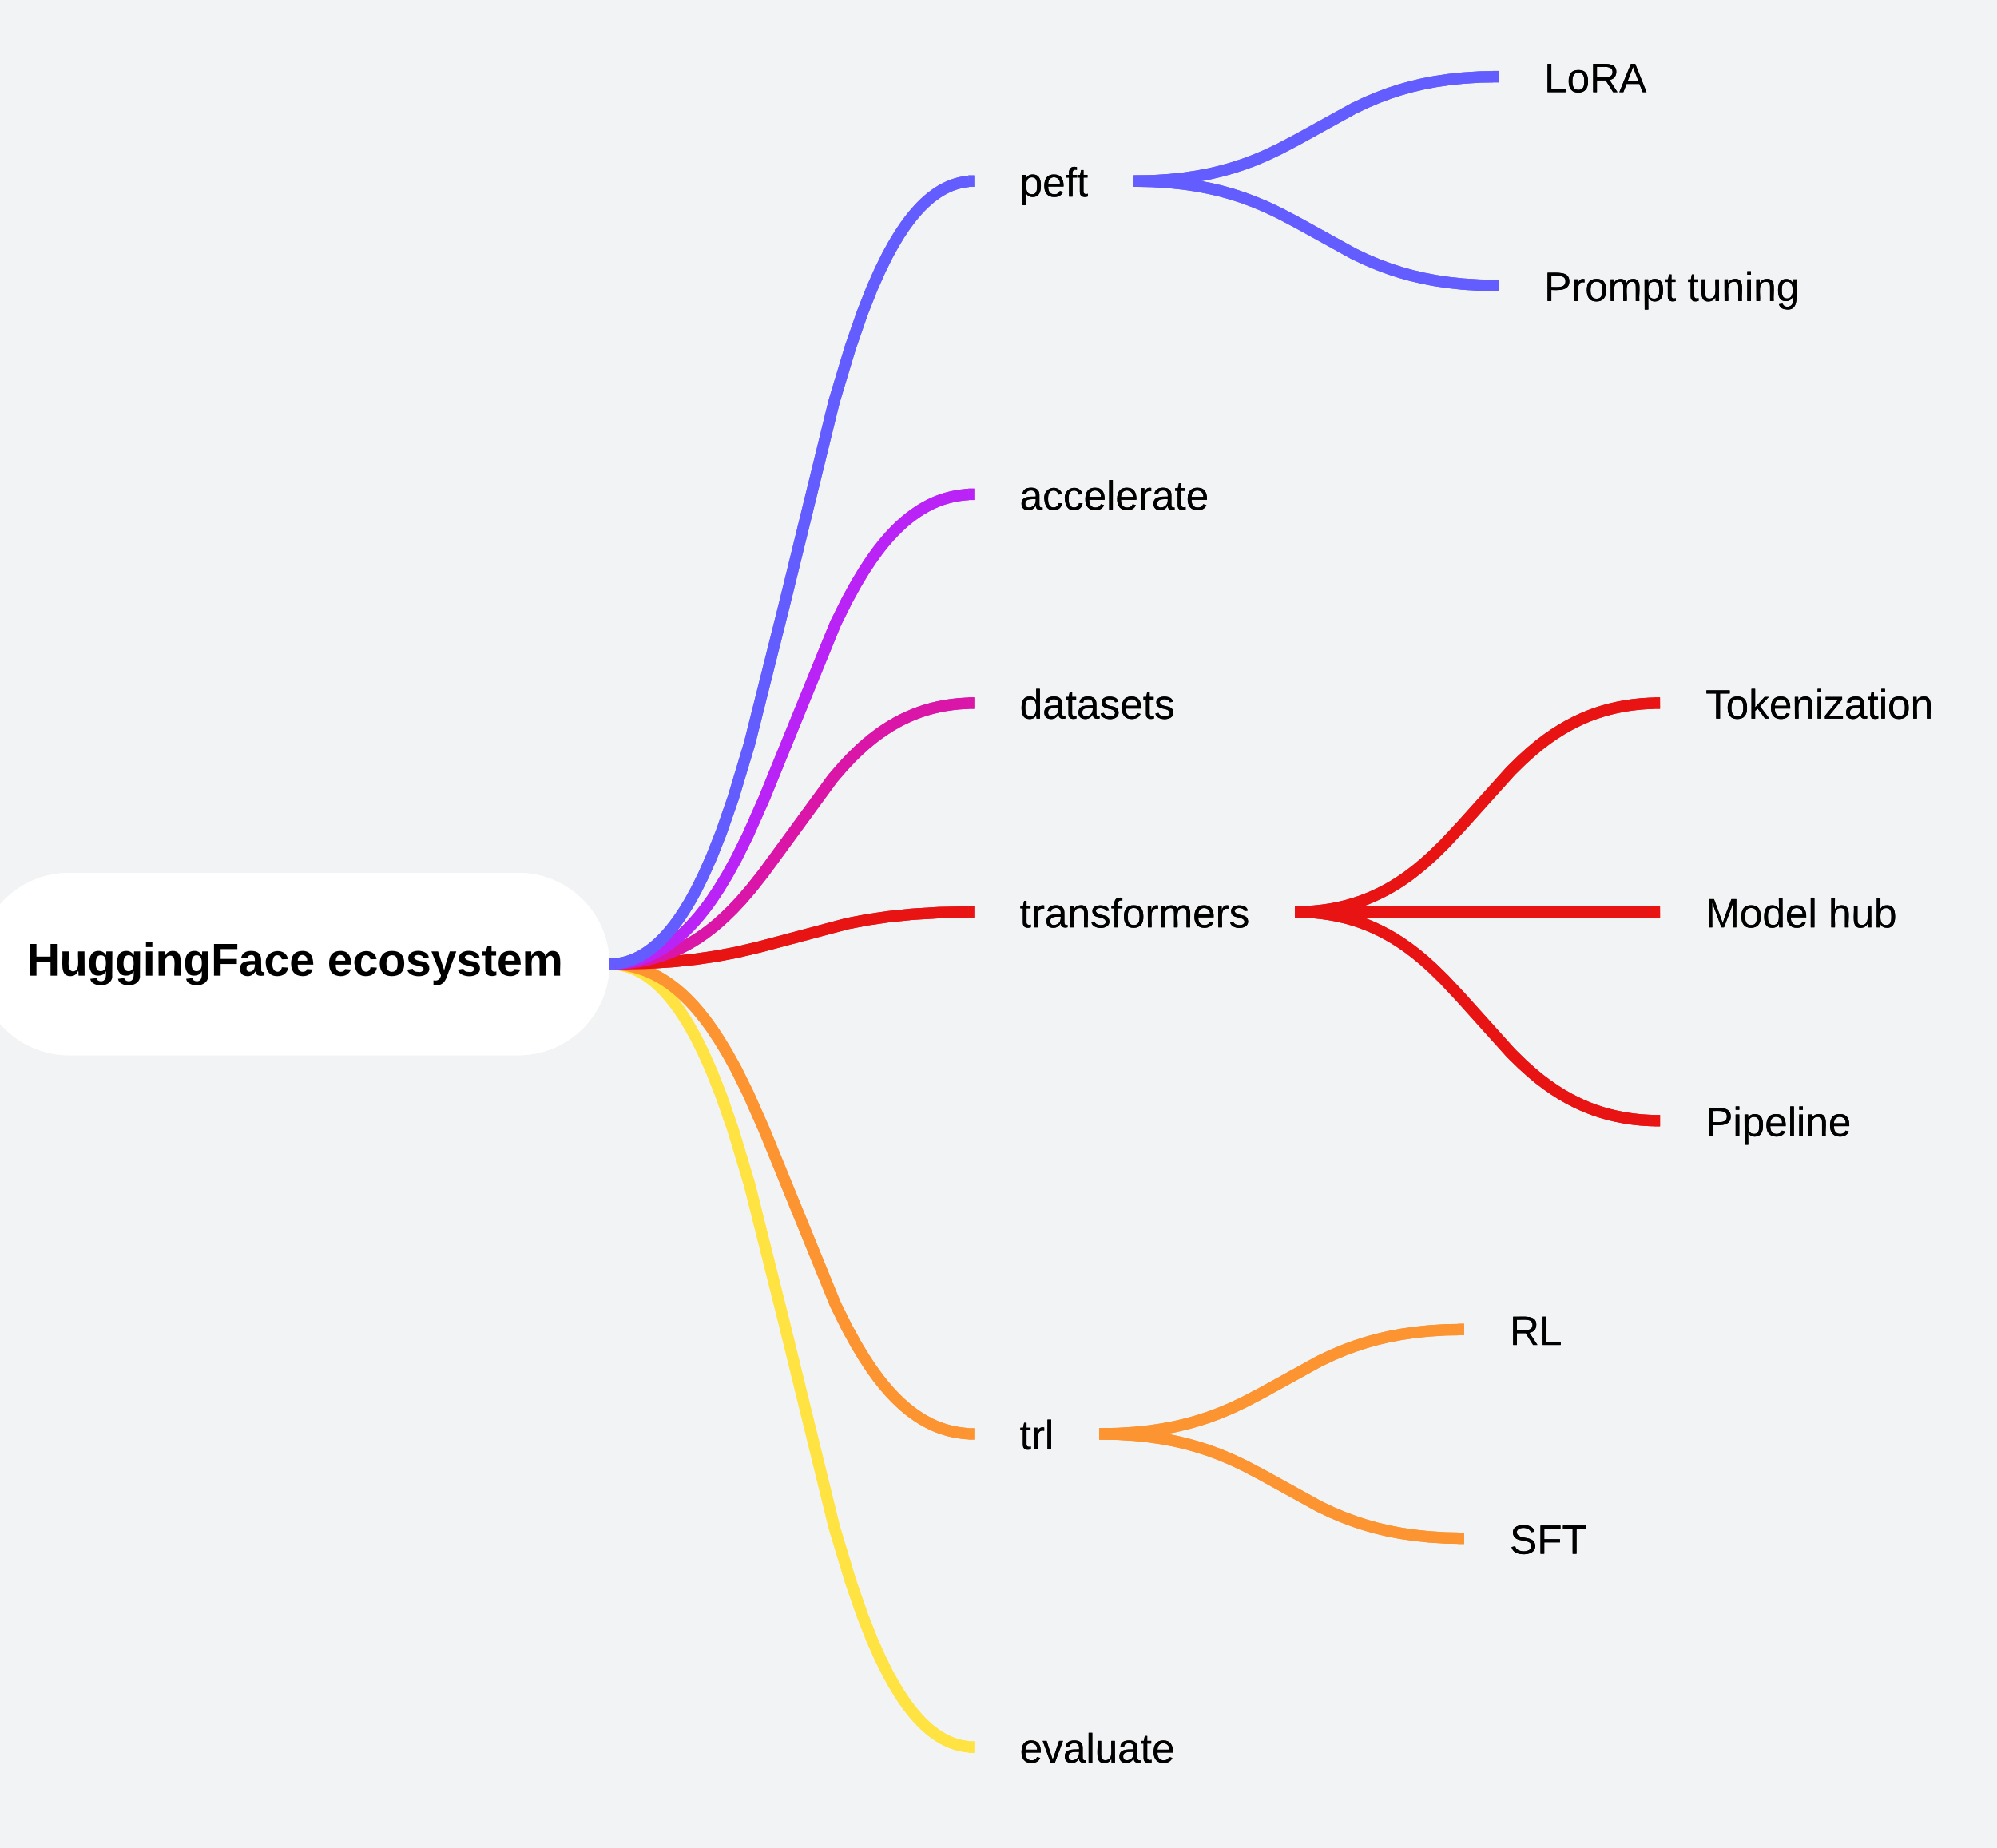 
<svg xmlns="http://www.w3.org/2000/svg" xmlns:xlink="http://www.w3.org/1999/xlink" xmlns:lucid="lucid" width="876" height="811"><g transform="translate(-27 -185)" lucid:page-tab-id="0KkM7IXVt_oa"><path d="M0 0h1000v1000H0z" fill="#f2f3f5"/><path d="M511.75 814.17l5.7.12 7.2.44 6.45.68 5.88.86 5.43 1.04 5.13 1.2 4.9 1.37 4.8 1.55 4.84 1.8 5.07 2.13 5.72 2.7 7.78 4.08 25 13.82 5.72 2.7 5.07 2.12 4.84 1.8 4.8 1.56 4.9 1.37 5.12 1.2 5.42 1.04 5.88.86 6.45.68 7.2.46 5.7.12" stroke="#fc9432" stroke-width="5" stroke-linejoin="round" fill="none"/><path d="M511.87 811.7l-.1 4.95-2.52-.05v-4.95zM669.25 857.45v4.95h-2.57v-4.95z" stroke="#fc9432" stroke-width=".05" fill="#fc9432"/><path d="M684.35 279.46H836.2v61.6H684.36z" fill="none"/><use xlink:href="#a" transform="matrix(1,0,0,1,704.349,302.462) translate(0 14.6)"/><use xlink:href="#b" transform="matrix(1,0,0,1,704.349,302.462) translate(62.9 14.6)"/><path d="M296.84 608.12l.93.1 1.12.16 1.1.2 1.12.27 1.1.3 1.13.38 1.14.42 1.13.48 1.17.56 1.2.6 1.22.72 1.26.8 1.3.9 1.36 1.03 1.4 1.17 1.5 1.34 1.56 1.53 1.65 1.75 1.77 2.05 1.9 2.4 2.05 2.83 2.24 3.37 2.48 4.1 2.75 5 3.1 6.28 3.6 8.08 4.25 10.77 5.26 15.17 7.13 23.77 15.07 60.1 22.07 90.1 7.14 23.77 5.26 15.17 4.25 10.78 3.6 8.08 3.1 6.28 2.75 5 2.47 4.1 2.24 3.37 2.06 2.84 1.9 2.4 1.77 2.04 1.65 1.77 1.56 1.53 1.5 1.34 1.4 1.17 1.35 1 1.3.92 1.26.8 1.22.7 1.2.63 1.17.55 1.14.5 1.13.4 1.12.37 1.1.3 1.13.28 1.1.2 1.13.17.94.1" stroke="#ffe342" stroke-width="5" stroke-linejoin="round" fill="none"/><path d="M296.96 605.58l-.1 4.95-2.72-.06.2-2.47-.2-2.48zM454.34 949.06V954h-2.56v-4.94z" stroke="#ffe342" stroke-width=".05" fill="#ffe342"/><path d="M454.34 371.07h122.9v61.6h-122.9z" fill="none"/><use xlink:href="#c" transform="matrix(1,0,0,1,474.339,394.072) translate(0 14.6)"/><path d="M755.15 554.3h123.9v61.6h-123.9z" fill="none"/><use xlink:href="#d" transform="matrix(1,0,0,1,775.149,577.292) translate(0 14.6)"/><use xlink:href="#e" transform="matrix(1,0,0,1,775.149,577.292) translate(53.9 14.6)"/><path d="M669.25 829.12h73.9v61.6h-73.9z" fill="none"/><use xlink:href="#f" transform="matrix(1,0,0,1,689.249,852.122) translate(0 14.6)"/><path d="M17.27 608a40 40 0 0 1 40-40h197.07a40 40 0 0 1 40 40 40 40 0 0 1-40 40H57.27a40 40 0 0 1-40-40z" fill="#fff"/><use xlink:href="#g" transform="matrix(1,0,0,1,22.274,573) translate(16.472 40.062)"/><use xlink:href="#h" transform="matrix(1,0,0,1,22.274,573) translate(148.306 40.062)"/><path d="M684.35 187.85h84.96v61.6h-84.95z" fill="none"/><use xlink:href="#i" transform="matrix(1,0,0,1,704.349,210.852) translate(0 14.6)"/><path d="M669.25 737.5h62.96v61.62h-62.95z" fill="none"/><use xlink:href="#j" transform="matrix(1,0,0,1,689.249,760.512) translate(0 14.6)"/><path d="M755.15 462.68H895v61.6H755.16z" fill="none"/><use xlink:href="#k" transform="matrix(1,0,0,1,775.149,485.682) translate(0 14.6)"/><path d="M454.34 554.3h140.8v61.6h-140.8z" fill="none"/><use xlink:href="#l" transform="matrix(1,0,0,1,474.339,577.292) translate(0 14.6)"/><path d="M454.34 920.73H562.3v61.6H454.34z" fill="none"/><use xlink:href="#m" transform="matrix(1,0,0,1,474.339,943.733) translate(0 14.6)"/><path d="M526.85 264.5l5.7.13 7.2.45 6.45.68 5.88.86 5.43 1.04 5.13 1.2 4.9 1.37 4.8 1.56 4.84 1.8 5.07 2.12 5.72 2.7 7.78 4.08 25 13.82 5.72 2.7 5.07 2.12 4.84 1.8 4.8 1.56 4.9 1.37 5.12 1.2 5.42 1.04 5.88.87 6.45.68 7.2.45 5.7.12" stroke="#635dff" stroke-width="5" stroke-linejoin="round" fill="none"/><path d="M526.97 262.04l-.1 4.95-2.52-.06V262zM684.35 307.8v4.94h-2.57v-4.95z" stroke="#635dff" stroke-width=".05" fill="#635dff"/><path d="M755.15 645.9H859v61.6H755.16z" fill="none"/><use xlink:href="#n" transform="matrix(1,0,0,1,775.149,668.902) translate(0 14.6)"/><path d="M597.65 585.15l1.74.03 3.96.25 3.74.4 3.55.52 3.4.65 3.25.76 3.15.88 3.07 1 3.02 1.12 2.97 1.25 2.96 1.4 2.97 1.55 3 1.73 3.06 1.95 3.16 2.2 3.35 2.54 3.62 3 4.04 3.64 4.87 4.78 7.17 7.67 22.07 24.57 4.87 4.77 4.04 3.64 3.6 3 3.36 2.53 3.17 2.2 3.08 1.96 3 1.73 2.96 1.54 2.95 1.4 2.96 1.25 3 1.12 3.1 1 3.14.87 3.26.77 3.4.65 3.54.53 3.74.4 3.97.24 1.75.04" stroke="#e81313" stroke-width="5" stroke-linejoin="round" fill="none"/><path d="M597.77 582.68l-.1 4.95-2.52-.06v-4.95zM755.15 674.23v4.95h-2.56v-4.95z" stroke="#e81313" stroke-width=".05" fill="#e81313"/><path d="M454.34 783.32h54.9v61.6h-54.9z" fill="none"/><use xlink:href="#o" transform="matrix(1,0,0,1,474.339,806.317) translate(0 14.6)"/><path d="M454.34 462.68h108v61.6h-108z" fill="none"/><use xlink:href="#p" transform="matrix(1,0,0,1,474.339,485.682) translate(0 14.6)"/><path d="M454.34 233.66h70v61.6h-70z" fill="none"/><use xlink:href="#q" transform="matrix(1,0,0,1,474.339,256.657) translate(0 14.6)"/><path d="M597.65 585.1h155" stroke="#e81313" stroke-width="5" stroke-linejoin="round" fill="none"/><path d="M597.72 587.57h-2.57v-4.95h2.57zM755.15 587.57h-2.56v-4.95h2.55z" stroke="#e81313" stroke-width=".05" fill="#e81313"/><path d="M511.75 814.07l5.7-.12 7.2-.45 6.45-.67 5.88-.87 5.43-1.03 5.13-1.2 4.9-1.37 4.8-1.56 4.84-1.8 5.07-2.14 5.72-2.7 7.78-4.08 25-13.8 5.72-2.7 5.07-2.14 4.84-1.8 4.8-1.56 4.9-1.37 5.12-1.2 5.42-1.02 5.88-.87 6.45-.66 7.2-.46 5.7-.1" stroke="#fc9432" stroke-width="5" stroke-linejoin="round" fill="none"/><path d="M511.87 816.54l-2.62.06v-4.95l2.5-.05zM669.25 770.8h-2.57v-4.96h2.57z" stroke="#fc9432" stroke-width=".05" fill="#fc9432"/><path d="M296.84 608.08l1.3.08 1.8.2 1.8.25 1.76.35 1.73.4 1.73.5 1.7.54 1.72.63 1.73.73 1.74.8 1.75.93 1.77 1.02 1.82 1.15 1.86 1.3 1.92 1.46 1.98 1.64 2.08 1.87 2.17 2.13 2.3 2.44 2.43 2.83 2.62 3.3 2.84 3.92 3.12 4.72 3.53 5.83 4.1 7.46 5 10.15 7.06 15.93 31.32 76.78 5.02 10.16 4.1 7.46 3.52 5.83 3.13 4.72 2.83 3.92 2.62 3.3 2.43 2.82 2.3 2.44 2.16 2.12 2.07 1.87 2 1.65 1.92 1.45 1.87 1.3 1.8 1.15 1.8 1.03 1.74.92 1.73.82 1.72.72 1.7.63 1.72.56 1.73.47 1.73.4 1.76.34 1.8.27 1.8.2 1.3.08" stroke="#fc9432" stroke-width="5" stroke-linejoin="round" fill="none"/><path d="M296.96 605.58l-.1 4.95-2.72-.06.2-2.47-.2-2.48zM454.34 811.65v4.95h-2.56v-4.95z" stroke="#fc9432" stroke-width=".05" fill="#fc9432"/><path d="M526.85 264.4l5.7-.1 7.2-.46 6.45-.67 5.88-.87 5.43-1.03 5.13-1.2 4.9-1.37 4.8-1.56 4.84-1.8 5.07-2.14 5.72-2.7 7.78-4.08 25-13.8 5.72-2.7 5.07-2.14 4.84-1.8 4.8-1.56 4.9-1.37 5.12-1.2 5.42-1.03 5.88-.87 6.45-.67 7.2-.46 5.7-.1" stroke="#635dff" stroke-width="5" stroke-linejoin="round" fill="none"/><path d="M526.97 266.88l-2.62.06V262l2.5-.06zM684.35 221.13h-2.57v-4.95h2.57z" stroke="#635dff" stroke-width=".05" fill="#635dff"/><path d="M296.84 607.95l12.88-.26 12.2-.77 10.24-1.07 9.14-1.35 8.84-1.67 9.96-2.35 38.44-10.2 8.84-1.7 9.14-1.34 10.25-1.08 12.2-.75 12.87-.25" stroke="#e81313" stroke-width="5" stroke-linejoin="round" fill="none"/><path d="M296.95 610.42l-2.8.06.2-2.48-.2-2.47 2.7-.06zM454.34 587.57h-2.56v-4.95h2.56z" stroke="#e81313" stroke-width=".05" fill="#e81313"/><path d="M597.65 585.05l1.74-.04 3.96-.24 3.74-.4 3.55-.52 3.4-.64 3.25-.77 3.15-.88 3.07-1 3.02-1.12 2.97-1.25 2.96-1.4 2.97-1.53 3-1.74 3.06-1.93 3.16-2.2 3.35-2.55 3.62-3 4.04-3.64 4.87-4.77 7.17-7.66 22.07-24.57 4.87-4.77 4.04-3.64 3.6-3 3.36-2.54 3.17-2.2 3.08-1.95 3-1.73 2.96-1.55 2.95-1.4 2.96-1.25 3-1.12 3.1-1 3.14-.88 3.26-.76 3.4-.66 3.54-.52 3.74-.4 3.97-.25 1.75-.03" stroke="#e81313" stroke-width="5" stroke-linejoin="round" fill="none"/><path d="M597.77 587.52l-2.62.05v-4.95l2.5-.05zM755.15 495.96h-2.56V491h2.55z" stroke="#e81313" stroke-width=".05" fill="#e81313"/><path d="M296.84 607.95l.92-.02 3.24-.2 3.08-.33 2.97-.44 2.86-.54 2.78-.65 2.7-.76 2.66-.85 2.6-.97 2.6-1.08 2.56-1.22 2.58-1.34 2.6-1.5 2.64-1.68 2.7-1.88 2.8-2.12 2.9-2.4 3.08-2.8 3.33-3.25 3.7-3.93 4.3-5 5.53-7 30.3-41.46 4.3-4.98 3.68-3.94 3.33-3.26 3.1-2.8 2.9-2.4 2.8-2.12 2.7-1.87 2.63-1.68 2.6-1.5 2.58-1.35 2.57-1.2 2.6-1.1 2.6-.97 2.64-.86 2.7-.75 2.77-.65 2.86-.55 2.96-.43 3.08-.34 3.24-.2.92-.02" stroke="#d916a8" stroke-width="5" stroke-linejoin="round" fill="none"/><path d="M296.96 610.42l-2.82.06.2-2.48-.2-2.47 2.7-.06zM454.34 495.96h-2.56V491h2.56z" stroke="#d916a8" stroke-width=".05" fill="#d916a8"/><path d="M296.84 607.92l1.3-.08 1.8-.2 1.8-.25 1.76-.35 1.73-.4 1.73-.5 1.7-.54 1.72-.63 1.73-.73 1.74-.8 1.75-.93 1.77-1.02 1.82-1.15 1.86-1.3 1.92-1.46 1.98-1.64 2.08-1.87 2.17-2.13 2.3-2.44 2.43-2.83 2.62-3.3 2.84-3.92 3.12-4.72 3.53-5.83 4.1-7.46 5-10.15 7.06-15.93 31.32-76.8 5.02-10.13 4.1-7.46 3.52-5.83 3.13-4.72 2.83-3.92 2.62-3.3 2.43-2.82 2.3-2.44 2.16-2.12 2.07-1.87 2-1.65 1.92-1.45 1.87-1.3 1.8-1.16 1.8-1.03 1.74-.92 1.73-.82 1.72-.72 1.7-.63 1.72-.56 1.73-.47 1.73-.4 1.76-.34 1.8-.27 1.8-.2 1.3-.08" stroke="#ba23f6" stroke-width="5" stroke-linejoin="round" fill="none"/><path d="M296.96 610.42l-2.82.06.2-2.48-.2-2.47 2.7-.06zM454.34 404.35h-2.56v-4.95h2.56z" stroke="#ba23f6" stroke-width=".05" fill="#ba23f6"/><path d="M296.84 607.88l.93-.1 1.12-.16 1.1-.2 1.12-.27 1.1-.3 1.13-.38 1.14-.42 1.13-.48 1.17-.56 1.2-.6 1.22-.72 1.26-.8 1.3-.9 1.36-1.03 1.4-1.17 1.5-1.34 1.56-1.53 1.65-1.75 1.77-2.05 1.9-2.4 2.05-2.83 2.24-3.37 2.48-4.1 2.75-5 3.1-6.28 3.6-8.08 4.25-10.77 5.26-15.17 7.13-23.77 15.07-60.1 22.07-90.1 7.14-23.77 5.26-15.17 4.25-10.78 3.6-8.08 3.1-6.28 2.75-5 2.47-4.1 2.24-3.37 2.06-2.84 1.9-2.4 1.77-2.04 1.65-1.77 1.56-1.53 1.5-1.34 1.4-1.17 1.35-1 1.3-.92 1.26-.8 1.22-.7 1.2-.63 1.17-.55 1.14-.5 1.13-.4 1.12-.37 1.1-.3 1.13-.27 1.1-.22 1.13-.16.94-.1" stroke="#635dff" stroke-width="5" stroke-linejoin="round" fill="none"/><path d="M296.96 610.42l-2.82.06.2-2.48-.2-2.47 2.7-.06zM454.34 266.94h-2.56V262h2.56z" stroke="#635dff" stroke-width=".05" fill="#635dff"/><path d="M511.75 814.17l5.7.12 7.2.44 6.45.68 5.88.86 5.43 1.04 5.13 1.2 4.9 1.37 4.8 1.55 4.84 1.8 5.07 2.13 5.72 2.7 7.78 4.08 25 13.82 5.72 2.7 5.07 2.12 4.84 1.8 4.8 1.56 4.9 1.37 5.12 1.2 5.42 1.04 5.88.86 6.45.68 7.2.46 5.7.12" stroke="#fc9432" stroke-width="5" stroke-linejoin="round" fill="none"/><path d="M511.87 811.7l-.1 4.95-2.52-.05v-4.95zM669.25 857.45v4.95h-2.57v-4.95z" stroke="#fc9432" stroke-width=".05" fill="#fc9432"/><path d="M684.35 279.46H836.2v61.6H684.36z" fill="none"/><use xlink:href="#a" transform="matrix(1,0,0,1,704.349,302.462) translate(0 14.6)"/><use xlink:href="#b" transform="matrix(1,0,0,1,704.349,302.462) translate(62.9 14.6)"/><path d="M296.84 608.12l.93.1 1.12.16 1.1.2 1.12.27 1.1.3 1.13.38 1.14.42 1.13.48 1.17.56 1.2.6 1.22.72 1.26.8 1.3.9 1.36 1.03 1.4 1.17 1.5 1.34 1.56 1.53 1.65 1.75 1.77 2.05 1.9 2.4 2.05 2.83 2.24 3.37 2.48 4.1 2.75 5 3.1 6.28 3.6 8.08 4.25 10.77 5.26 15.17 7.13 23.77 15.07 60.1 22.07 90.1 7.14 23.77 5.26 15.17 4.25 10.78 3.6 8.08 3.1 6.28 2.75 5 2.47 4.1 2.24 3.37 2.06 2.84 1.9 2.4 1.77 2.04 1.65 1.77 1.56 1.53 1.5 1.34 1.4 1.17 1.35 1 1.3.92 1.26.8 1.22.7 1.2.63 1.17.55 1.14.5 1.13.4 1.12.37 1.1.3 1.13.28 1.1.2 1.13.17.94.1" stroke="#ffe342" stroke-width="5" stroke-linejoin="round" fill="none"/><path d="M296.96 605.58l-.1 4.95-2.72-.06.2-2.47-.2-2.48zM454.34 949.06V954h-2.56v-4.94z" stroke="#ffe342" stroke-width=".05" fill="#ffe342"/><path d="M454.34 371.07h122.9v61.6h-122.9z" fill="none"/><use xlink:href="#c" transform="matrix(1,0,0,1,474.339,394.072) translate(0 14.6)"/><path d="M755.15 554.3h123.9v61.6h-123.9z" fill="none"/><use xlink:href="#d" transform="matrix(1,0,0,1,775.149,577.292) translate(0 14.6)"/><use xlink:href="#e" transform="matrix(1,0,0,1,775.149,577.292) translate(53.9 14.6)"/><path d="M669.25 829.12h73.9v61.6h-73.9z" fill="none"/><use xlink:href="#f" transform="matrix(1,0,0,1,689.249,852.122) translate(0 14.6)"/><path d="M17.27 608a40 40 0 0 1 40-40h197.07a40 40 0 0 1 40 40 40 40 0 0 1-40 40H57.27a40 40 0 0 1-40-40z" fill="#fff"/><use xlink:href="#g" transform="matrix(1,0,0,1,22.274,573) translate(16.472 40.062)"/><use xlink:href="#h" transform="matrix(1,0,0,1,22.274,573) translate(148.306 40.062)"/><path d="M684.35 187.85h84.96v61.6h-84.95z" fill="none"/><use xlink:href="#i" transform="matrix(1,0,0,1,704.349,210.852) translate(0 14.6)"/><path d="M669.25 737.5h62.96v61.62h-62.95z" fill="none"/><use xlink:href="#j" transform="matrix(1,0,0,1,689.249,760.512) translate(0 14.6)"/><path d="M755.15 462.68H895v61.6H755.16z" fill="none"/><use xlink:href="#k" transform="matrix(1,0,0,1,775.149,485.682) translate(0 14.6)"/><path d="M454.34 554.3h140.8v61.6h-140.8z" fill="none"/><use xlink:href="#l" transform="matrix(1,0,0,1,474.339,577.292) translate(0 14.6)"/><path d="M454.34 920.73H562.3v61.6H454.34z" fill="none"/><use xlink:href="#m" transform="matrix(1,0,0,1,474.339,943.733) translate(0 14.6)"/><path d="M526.85 264.5l5.7.13 7.2.45 6.45.68 5.88.86 5.43 1.04 5.13 1.2 4.9 1.37 4.8 1.56 4.84 1.8 5.07 2.12 5.72 2.7 7.78 4.08 25 13.82 5.72 2.7 5.07 2.12 4.84 1.8 4.8 1.56 4.9 1.37 5.12 1.2 5.42 1.04 5.88.87 6.45.68 7.2.45 5.7.12" stroke="#635dff" stroke-width="5" stroke-linejoin="round" fill="none"/><path d="M526.97 262.04l-.1 4.95-2.52-.06V262zM684.35 307.8v4.94h-2.57v-4.95z" stroke="#635dff" stroke-width=".05" fill="#635dff"/><path d="M755.15 645.9H859v61.6H755.16z" fill="none"/><use xlink:href="#n" transform="matrix(1,0,0,1,775.149,668.902) translate(0 14.6)"/><path d="M597.65 585.15l1.74.03 3.96.25 3.74.4 3.55.52 3.4.65 3.25.76 3.15.88 3.07 1 3.02 1.12 2.97 1.25 2.96 1.4 2.97 1.55 3 1.73 3.06 1.95 3.16 2.2 3.35 2.54 3.62 3 4.04 3.64 4.87 4.78 7.17 7.67 22.07 24.57 4.87 4.77 4.04 3.64 3.6 3 3.36 2.53 3.17 2.2 3.08 1.96 3 1.73 2.96 1.54 2.95 1.4 2.96 1.25 3 1.12 3.1 1 3.14.87 3.26.77 3.4.65 3.54.53 3.74.4 3.97.24 1.75.04" stroke="#e81313" stroke-width="5" stroke-linejoin="round" fill="none"/><path d="M597.77 582.68l-.1 4.95-2.52-.06v-4.95zM755.15 674.23v4.95h-2.56v-4.95z" stroke="#e81313" stroke-width=".05" fill="#e81313"/><path d="M454.34 783.32h54.9v61.6h-54.9z" fill="none"/><use xlink:href="#o" transform="matrix(1,0,0,1,474.339,806.317) translate(0 14.6)"/><path d="M454.34 462.68h108v61.6h-108z" fill="none"/><use xlink:href="#p" transform="matrix(1,0,0,1,474.339,485.682) translate(0 14.6)"/><path d="M454.34 233.66h70v61.6h-70z" fill="none"/><use xlink:href="#q" transform="matrix(1,0,0,1,474.339,256.657) translate(0 14.6)"/><path d="M597.65 585.1h155" stroke="#e81313" stroke-width="5" stroke-linejoin="round" fill="none"/><path d="M597.72 587.57h-2.57v-4.95h2.57zM755.15 587.57h-2.56v-4.95h2.55z" stroke="#e81313" stroke-width=".05" fill="#e81313"/><path d="M511.75 814.07l5.7-.12 7.2-.45 6.45-.67 5.88-.87 5.43-1.03 5.13-1.2 4.9-1.37 4.8-1.56 4.84-1.8 5.07-2.14 5.72-2.7 7.78-4.08 25-13.8 5.72-2.7 5.07-2.14 4.84-1.8 4.8-1.56 4.9-1.37 5.12-1.2 5.42-1.02 5.88-.87 6.45-.66 7.2-.46 5.7-.1" stroke="#fc9432" stroke-width="5" stroke-linejoin="round" fill="none"/><path d="M511.87 816.54l-2.62.06v-4.95l2.5-.05zM669.25 770.8h-2.57v-4.96h2.57z" stroke="#fc9432" stroke-width=".05" fill="#fc9432"/><path d="M296.84 608.08l1.3.08 1.8.2 1.8.25 1.76.35 1.73.4 1.73.5 1.7.54 1.72.63 1.73.73 1.74.8 1.75.93 1.77 1.02 1.82 1.15 1.86 1.3 1.92 1.46 1.98 1.64 2.08 1.87 2.17 2.13 2.3 2.44 2.43 2.83 2.62 3.3 2.84 3.92 3.12 4.72 3.53 5.83 4.1 7.46 5 10.15 7.06 15.93 31.32 76.78 5.02 10.16 4.1 7.46 3.52 5.83 3.13 4.72 2.83 3.92 2.62 3.3 2.43 2.82 2.3 2.44 2.16 2.12 2.07 1.87 2 1.65 1.92 1.45 1.87 1.3 1.8 1.15 1.8 1.03 1.74.92 1.73.82 1.72.72 1.7.63 1.72.56 1.73.47 1.73.4 1.76.34 1.8.27 1.8.2 1.3.08" stroke="#fc9432" stroke-width="5" stroke-linejoin="round" fill="none"/><path d="M296.96 605.58l-.1 4.95-2.72-.06.2-2.47-.2-2.48zM454.34 811.65v4.95h-2.56v-4.95z" stroke="#fc9432" stroke-width=".05" fill="#fc9432"/><path d="M526.85 264.4l5.7-.1 7.2-.46 6.45-.67 5.88-.87 5.43-1.03 5.13-1.2 4.9-1.37 4.8-1.56 4.84-1.8 5.07-2.14 5.72-2.7 7.78-4.08 25-13.8 5.72-2.7 5.07-2.14 4.84-1.8 4.8-1.56 4.9-1.37 5.12-1.2 5.42-1.03 5.88-.87 6.45-.67 7.2-.46 5.7-.1" stroke="#635dff" stroke-width="5" stroke-linejoin="round" fill="none"/><path d="M526.97 266.88l-2.62.06V262l2.5-.06zM684.35 221.13h-2.57v-4.95h2.57z" stroke="#635dff" stroke-width=".05" fill="#635dff"/><path d="M296.84 607.95l12.88-.26 12.2-.77 10.24-1.07 9.14-1.35 8.84-1.67 9.96-2.35 38.44-10.2 8.84-1.7 9.14-1.34 10.25-1.08 12.2-.75 12.87-.25" stroke="#e81313" stroke-width="5" stroke-linejoin="round" fill="none"/><path d="M296.95 610.42l-2.8.06.2-2.48-.2-2.47 2.7-.06zM454.34 587.57h-2.56v-4.95h2.56z" stroke="#e81313" stroke-width=".05" fill="#e81313"/><path d="M597.65 585.05l1.74-.04 3.96-.24 3.74-.4 3.55-.52 3.4-.64 3.25-.77 3.15-.88 3.07-1 3.02-1.12 2.97-1.25 2.96-1.4 2.97-1.53 3-1.74 3.06-1.93 3.16-2.2 3.35-2.55 3.62-3 4.04-3.64 4.87-4.77 7.17-7.66 22.07-24.57 4.87-4.77 4.04-3.64 3.6-3 3.36-2.54 3.17-2.2 3.08-1.95 3-1.73 2.96-1.55 2.95-1.4 2.96-1.25 3-1.12 3.1-1 3.14-.88 3.26-.76 3.4-.66 3.54-.52 3.74-.4 3.97-.25 1.75-.03" stroke="#e81313" stroke-width="5" stroke-linejoin="round" fill="none"/><path d="M597.77 587.52l-2.62.05v-4.95l2.5-.05zM755.15 495.96h-2.56V491h2.55z" stroke="#e81313" stroke-width=".05" fill="#e81313"/><path d="M296.84 607.95l.92-.02 3.24-.2 3.08-.33 2.97-.44 2.86-.54 2.78-.65 2.7-.76 2.66-.85 2.6-.97 2.6-1.08 2.56-1.22 2.58-1.34 2.6-1.5 2.64-1.68 2.7-1.88 2.8-2.12 2.9-2.4 3.08-2.8 3.33-3.25 3.7-3.93 4.3-5 5.53-7 30.3-41.46 4.3-4.98 3.68-3.94 3.33-3.26 3.1-2.8 2.9-2.4 2.8-2.12 2.7-1.87 2.63-1.68 2.6-1.5 2.58-1.35 2.57-1.2 2.6-1.1 2.6-.97 2.64-.86 2.7-.75 2.77-.65 2.86-.55 2.96-.43 3.08-.34 3.24-.2.92-.02" stroke="#d916a8" stroke-width="5" stroke-linejoin="round" fill="none"/><path d="M296.96 610.42l-2.82.06.2-2.48-.2-2.47 2.7-.06zM454.34 495.96h-2.56V491h2.56z" stroke="#d916a8" stroke-width=".05" fill="#d916a8"/><path d="M296.84 607.92l1.3-.08 1.8-.2 1.8-.25 1.76-.35 1.73-.4 1.73-.5 1.7-.54 1.72-.63 1.73-.73 1.74-.8 1.75-.93 1.77-1.02 1.82-1.15 1.86-1.3 1.92-1.46 1.98-1.64 2.08-1.87 2.17-2.13 2.3-2.44 2.43-2.83 2.62-3.3 2.84-3.92 3.12-4.72 3.53-5.83 4.1-7.46 5-10.15 7.06-15.93 31.32-76.8 5.02-10.13 4.1-7.46 3.52-5.83 3.13-4.72 2.83-3.92 2.62-3.3 2.43-2.82 2.3-2.44 2.16-2.12 2.07-1.87 2-1.65 1.92-1.45 1.87-1.3 1.8-1.16 1.8-1.03 1.74-.92 1.73-.82 1.72-.72 1.7-.63 1.72-.56 1.73-.47 1.73-.4 1.76-.34 1.8-.27 1.8-.2 1.3-.08" stroke="#ba23f6" stroke-width="5" stroke-linejoin="round" fill="none"/><path d="M296.96 610.42l-2.82.06.2-2.48-.2-2.47 2.7-.06zM454.34 404.35h-2.56v-4.95h2.56z" stroke="#ba23f6" stroke-width=".05" fill="#ba23f6"/><path d="M296.84 607.88l.93-.1 1.12-.16 1.1-.2 1.12-.27 1.1-.3 1.13-.38 1.14-.42 1.13-.48 1.17-.56 1.2-.6 1.22-.72 1.26-.8 1.3-.9 1.36-1.03 1.4-1.17 1.5-1.34 1.56-1.53 1.65-1.75 1.77-2.05 1.9-2.4 2.05-2.83 2.24-3.37 2.48-4.1 2.75-5 3.1-6.28 3.6-8.08 4.25-10.77 5.26-15.17 7.13-23.77 15.07-60.1 22.07-90.1 7.14-23.77 5.26-15.17 4.25-10.78 3.6-8.08 3.1-6.28 2.75-5 2.47-4.1 2.24-3.37 2.06-2.84 1.9-2.4 1.77-2.04 1.65-1.77 1.56-1.53 1.5-1.34 1.4-1.17 1.35-1 1.3-.92 1.26-.8 1.22-.7 1.2-.63 1.17-.55 1.14-.5 1.13-.4 1.12-.37 1.1-.3 1.13-.27 1.1-.22 1.13-.16.94-.1" stroke="#635dff" stroke-width="5" stroke-linejoin="round" fill="none"/><path d="M296.96 610.42l-2.82.06.2-2.48-.2-2.47 2.7-.06zM454.34 266.94h-2.56V262h2.56z" stroke="#635dff" stroke-width=".05" fill="#635dff"/><defs><path d="M30-248c87 1 191-15 191 75 0 78-77 80-158 76V0H30v-248zm33 125c57 0 124 11 124-50 0-59-68-47-124-48v98" id="r"/><path d="M114-163C36-179 61-72 57 0H25l-1-190h30c1 12-1 29 2 39 6-27 23-49 58-41v29" id="s"/><path d="M100-194c62-1 85 37 85 99 1 63-27 99-86 99S16-35 15-95c0-66 28-99 85-99zM99-20c44 1 53-31 53-75 0-43-8-75-51-75s-53 32-53 75 10 74 51 75" id="t"/><path d="M210-169c-67 3-38 105-44 169h-31v-121c0-29-5-50-35-48C34-165 62-65 56 0H25l-1-190h30c1 10-1 24 2 32 10-44 99-50 107 0 11-21 27-35 58-36 85-2 47 119 55 194h-31v-121c0-29-5-49-35-48" id="u"/><path d="M115-194c55 1 70 41 70 98S169 2 115 4C84 4 66-9 55-30l1 105H24l-1-265h31l2 30c10-21 28-34 59-34zm-8 174c40 0 45-34 45-75s-6-73-45-74c-42 0-51 32-51 76 0 43 10 73 51 73" id="v"/><path d="M59-47c-2 24 18 29 38 22v24C64 9 27 4 27-40v-127H5v-23h24l9-43h21v43h35v23H59v120" id="w"/><g id="a"><use transform="matrix(0.05,0,0,0.05,0,0)" xlink:href="#r"/><use transform="matrix(0.05,0,0,0.05,12,0)" xlink:href="#s"/><use transform="matrix(0.05,0,0,0.05,17.95,0)" xlink:href="#t"/><use transform="matrix(0.05,0,0,0.05,27.95,0)" xlink:href="#u"/><use transform="matrix(0.05,0,0,0.05,42.9,0)" xlink:href="#v"/><use transform="matrix(0.05,0,0,0.05,52.9,0)" xlink:href="#w"/></g><path d="M84 4C-5 8 30-112 23-190h32v120c0 31 7 50 39 49 72-2 45-101 50-169h31l1 190h-30c-1-10 1-25-2-33-11 22-28 36-60 37" id="x"/><path d="M117-194c89-4 53 116 60 194h-32v-121c0-31-8-49-39-48C34-167 62-67 57 0H25l-1-190h30c1 10-1 24 2 32 11-22 29-35 61-36" id="y"/><path d="M24-231v-30h32v30H24zM24 0v-190h32V0H24" id="z"/><path d="M177-190C167-65 218 103 67 71c-23-6-38-20-44-43l32-5c15 47 100 32 89-28v-30C133-14 115 1 83 1 29 1 15-40 15-95c0-56 16-97 71-98 29-1 48 16 59 35 1-10 0-23 2-32h30zM94-22c36 0 50-32 50-73 0-42-14-75-50-75-39 0-46 34-46 75s6 73 46 73" id="A"/><g id="b"><use transform="matrix(0.05,0,0,0.05,0,0)" xlink:href="#w"/><use transform="matrix(0.05,0,0,0.05,5,0)" xlink:href="#x"/><use transform="matrix(0.05,0,0,0.05,15,0)" xlink:href="#y"/><use transform="matrix(0.05,0,0,0.05,25,0)" xlink:href="#z"/><use transform="matrix(0.05,0,0,0.05,28.95,0)" xlink:href="#y"/><use transform="matrix(0.05,0,0,0.05,38.95,0)" xlink:href="#A"/></g><path d="M141-36C126-15 110 5 73 4 37 3 15-17 15-53c-1-64 63-63 125-63 3-35-9-54-41-54-24 1-41 7-42 31l-33-3c5-37 33-52 76-52 45 0 72 20 72 64v82c-1 20 7 32 28 27v20c-31 9-61-2-59-35zM48-53c0 20 12 33 32 33 41-3 63-29 60-74-43 2-92-5-92 41" id="B"/><path d="M96-169c-40 0-48 33-48 73s9 75 48 75c24 0 41-14 43-38l32 2c-6 37-31 61-74 61-59 0-76-41-82-99-10-93 101-131 147-64 4 7 5 14 7 22l-32 3c-4-21-16-35-41-35" id="C"/><path d="M100-194c63 0 86 42 84 106H49c0 40 14 67 53 68 26 1 43-12 49-29l28 8c-11 28-37 45-77 45C44 4 14-33 15-96c1-61 26-98 85-98zm52 81c6-60-76-77-97-28-3 7-6 17-6 28h103" id="D"/><path d="M24 0v-261h32V0H24" id="E"/><g id="c"><use transform="matrix(0.05,0,0,0.05,0,0)" xlink:href="#B"/><use transform="matrix(0.05,0,0,0.05,10,0)" xlink:href="#C"/><use transform="matrix(0.05,0,0,0.05,19,0)" xlink:href="#C"/><use transform="matrix(0.05,0,0,0.05,28,0)" xlink:href="#D"/><use transform="matrix(0.05,0,0,0.05,38,0)" xlink:href="#E"/><use transform="matrix(0.05,0,0,0.05,41.95,0)" xlink:href="#D"/><use transform="matrix(0.05,0,0,0.05,51.95,0)" xlink:href="#s"/><use transform="matrix(0.05,0,0,0.05,57.9,0)" xlink:href="#B"/><use transform="matrix(0.05,0,0,0.05,67.9,0)" xlink:href="#w"/><use transform="matrix(0.05,0,0,0.05,72.9,0)" xlink:href="#D"/></g><path d="M240 0l2-218c-23 76-54 145-80 218h-23L58-218 59 0H30v-248h44l77 211c21-75 51-140 76-211h43V0h-30" id="F"/><path d="M85-194c31 0 48 13 60 33l-1-100h32l1 261h-30c-2-10 0-23-3-31C134-8 116 4 85 4 32 4 16-35 15-94c0-66 23-100 70-100zm9 24c-40 0-46 34-46 75 0 40 6 74 45 74 42 0 51-32 51-76 0-42-9-74-50-73" id="G"/><g id="d"><use transform="matrix(0.05,0,0,0.05,0,0)" xlink:href="#F"/><use transform="matrix(0.05,0,0,0.05,14.95,0)" xlink:href="#t"/><use transform="matrix(0.05,0,0,0.05,24.95,0)" xlink:href="#G"/><use transform="matrix(0.05,0,0,0.05,34.95,0)" xlink:href="#D"/><use transform="matrix(0.05,0,0,0.05,44.95,0)" xlink:href="#E"/></g><path d="M106-169C34-169 62-67 57 0H25v-261h32l-1 103c12-21 28-36 61-36 89 0 53 116 60 194h-32v-121c2-32-8-49-39-48" id="H"/><path d="M115-194c53 0 69 39 70 98 0 66-23 100-70 100C84 3 66-7 56-30L54 0H23l1-261h32v101c10-23 28-34 59-34zm-8 174c40 0 45-34 45-75 0-40-5-75-45-74-42 0-51 32-51 76 0 43 10 73 51 73" id="I"/><g id="e"><use transform="matrix(0.05,0,0,0.05,0,0)" xlink:href="#H"/><use transform="matrix(0.05,0,0,0.05,10,0)" xlink:href="#x"/><use transform="matrix(0.05,0,0,0.05,20,0)" xlink:href="#I"/></g><path d="M185-189c-5-48-123-54-124 2 14 75 158 14 163 119 3 78-121 87-175 55-17-10-28-26-33-46l33-7c5 56 141 63 141-1 0-78-155-14-162-118-5-82 145-84 179-34 5 7 8 16 11 25" id="J"/><path d="M63-220v92h138v28H63V0H30v-248h175v28H63" id="K"/><path d="M127-220V0H93v-220H8v-28h204v28h-85" id="L"/><g id="f"><use transform="matrix(0.05,0,0,0.05,0,0)" xlink:href="#J"/><use transform="matrix(0.05,0,0,0.05,12,0)" xlink:href="#K"/><use transform="matrix(0.05,0,0,0.05,22.95,0)" xlink:href="#L"/></g><path d="M186 0v-106H76V0H24v-248h52v99h110v-99h50V0h-50" id="M"/><path d="M85 4C-2 5 27-109 22-190h50c7 57-23 150 33 157 60-5 35-97 40-157h50l1 190h-47c-2-12 1-28-3-38-12 25-28 42-61 42" id="N"/><path d="M195-6C206 82 75 100 31 46c-4-6-6-13-8-21l49-6c3 16 16 24 34 25 40 0 42-37 40-79-11 22-30 35-61 35-53 0-70-43-70-97 0-56 18-96 73-97 30 0 46 14 59 34l2-30h47zm-90-29c32 0 41-27 41-63 0-35-9-62-40-62-32 0-39 29-40 63 0 36 9 62 39 62" id="O"/><path d="M25-224v-37h50v37H25zM25 0v-190h50V0H25" id="P"/><path d="M135-194c87-1 58 113 63 194h-50c-7-57 23-157-34-157-59 0-34 97-39 157H25l-1-190h47c2 12-1 28 3 38 12-26 28-41 61-42" id="Q"/><path d="M76-208v77h127v40H76V0H24v-248h183v40H76" id="R"/><path d="M133-34C117-15 103 5 69 4 32 3 11-16 11-54c-1-60 55-63 116-61 1-26-3-47-28-47-18 1-26 9-28 27l-52-2c7-38 36-58 82-57s74 22 75 68l1 82c-1 14 12 18 25 15v27c-30 8-71 5-69-32zm-48 3c29 0 43-24 42-57-32 0-66-3-65 30 0 17 8 27 23 27" id="S"/><path d="M190-63c-7 42-38 67-86 67-59 0-84-38-90-98-12-110 154-137 174-36l-49 2c-2-19-15-32-35-32-30 0-35 28-38 64-6 74 65 87 74 30" id="T"/><path d="M185-48c-13 30-37 53-82 52C43 2 14-33 14-96s30-98 90-98c62 0 83 45 84 108H66c0 31 8 55 39 56 18 0 30-7 34-22zm-45-69c5-46-57-63-70-21-2 6-4 13-4 21h74" id="U"/><g id="g"><use transform="matrix(0.056,0,0,0.056,0,0)" xlink:href="#M"/><use transform="matrix(0.056,0,0,0.056,14.389,0)" xlink:href="#N"/><use transform="matrix(0.056,0,0,0.056,26.556,0)" xlink:href="#O"/><use transform="matrix(0.056,0,0,0.056,38.722,0)" xlink:href="#O"/><use transform="matrix(0.056,0,0,0.056,50.889,0)" xlink:href="#P"/><use transform="matrix(0.056,0,0,0.056,56.444,0)" xlink:href="#Q"/><use transform="matrix(0.056,0,0,0.056,68.611,0)" xlink:href="#O"/><use transform="matrix(0.056,0,0,0.056,80.778,0)" xlink:href="#R"/><use transform="matrix(0.056,0,0,0.056,92.944,0)" xlink:href="#S"/><use transform="matrix(0.056,0,0,0.056,104.056,0)" xlink:href="#T"/><use transform="matrix(0.056,0,0,0.056,115.167,0)" xlink:href="#U"/></g><path d="M110-194c64 0 96 36 96 99 0 64-35 99-97 99-61 0-95-36-95-99 0-62 34-99 96-99zm-1 164c35 0 45-28 45-65 0-40-10-65-43-65-34 0-45 26-45 65 0 36 10 65 43 65" id="V"/><path d="M137-138c1-29-70-34-71-4 15 46 118 7 119 86 1 83-164 76-172 9l43-7c4 19 20 25 44 25 33 8 57-30 24-41C81-84 22-81 20-136c-2-80 154-74 161-7" id="W"/><path d="M123 10C108 53 80 86 19 72V37c35 8 53-11 59-39L3-190h52l48 148c12-52 28-100 44-148h51" id="X"/><path d="M115-3C79 11 28 4 28-45v-112H4v-33h27l15-45h31v45h36v33H77v99c-1 23 16 31 38 25v30" id="Y"/><path d="M220-157c-53 9-28 100-34 157h-49v-107c1-27-5-49-29-50C55-147 81-57 75 0H25l-1-190h47c2 12-1 28 3 38 10-53 101-56 108 0 13-22 24-43 59-42 82 1 51 116 57 194h-49v-107c-1-25-5-48-29-50" id="Z"/><g id="h"><use transform="matrix(0.056,0,0,0.056,0,0)" xlink:href="#U"/><use transform="matrix(0.056,0,0,0.056,11.111,0)" xlink:href="#T"/><use transform="matrix(0.056,0,0,0.056,22.222,0)" xlink:href="#V"/><use transform="matrix(0.056,0,0,0.056,34.389,0)" xlink:href="#W"/><use transform="matrix(0.056,0,0,0.056,45.5,0)" xlink:href="#X"/><use transform="matrix(0.056,0,0,0.056,56.611,0)" xlink:href="#W"/><use transform="matrix(0.056,0,0,0.056,67.722,0)" xlink:href="#Y"/><use transform="matrix(0.056,0,0,0.056,74.333,0)" xlink:href="#U"/><use transform="matrix(0.056,0,0,0.056,85.444,0)" xlink:href="#Z"/></g><path d="M30 0v-248h33v221h125V0H30" id="aa"/><path d="M233-177c-1 41-23 64-60 70L243 0h-38l-65-103H63V0H30v-248c88 3 205-21 203 71zM63-129c60-2 137 13 137-47 0-61-80-42-137-45v92" id="ab"/><path d="M205 0l-28-72H64L36 0H1l101-248h38L239 0h-34zm-38-99l-47-123c-12 45-31 82-46 123h93" id="ac"/><g id="i"><use transform="matrix(0.05,0,0,0.05,0,0)" xlink:href="#aa"/><use transform="matrix(0.05,0,0,0.05,10,0)" xlink:href="#t"/><use transform="matrix(0.05,0,0,0.05,20,0)" xlink:href="#ab"/><use transform="matrix(0.05,0,0,0.05,32.95,0)" xlink:href="#ac"/></g><g id="j"><use transform="matrix(0.05,0,0,0.05,0,0)" xlink:href="#ab"/><use transform="matrix(0.05,0,0,0.05,12.95,0)" xlink:href="#aa"/></g><path d="M143 0L79-87 56-68V0H24v-261h32v163l83-92h37l-77 82L181 0h-38" id="ad"/><path d="M9 0v-24l116-142H16v-24h144v24L44-24h123V0H9" id="ae"/><g id="k"><use transform="matrix(0.05,0,0,0.05,0,0)" xlink:href="#L"/><use transform="matrix(0.05,0,0,0.05,8.95,0)" xlink:href="#t"/><use transform="matrix(0.05,0,0,0.05,18.95,0)" xlink:href="#ad"/><use transform="matrix(0.05,0,0,0.05,27.95,0)" xlink:href="#D"/><use transform="matrix(0.05,0,0,0.05,37.95,0)" xlink:href="#y"/><use transform="matrix(0.05,0,0,0.05,47.95,0)" xlink:href="#z"/><use transform="matrix(0.05,0,0,0.05,51.9,0)" xlink:href="#ae"/><use transform="matrix(0.05,0,0,0.05,60.9,0)" xlink:href="#B"/><use transform="matrix(0.05,0,0,0.05,70.9,0)" xlink:href="#w"/><use transform="matrix(0.05,0,0,0.05,75.9,0)" xlink:href="#z"/><use transform="matrix(0.05,0,0,0.05,79.85,0)" xlink:href="#t"/><use transform="matrix(0.05,0,0,0.05,89.85,0)" xlink:href="#y"/></g><path d="M135-143c-3-34-86-38-87 0 15 53 115 12 119 90S17 21 10-45l28-5c4 36 97 45 98 0-10-56-113-15-118-90-4-57 82-63 122-42 12 7 21 19 24 35" id="af"/><path d="M101-234c-31-9-42 10-38 44h38v23H63V0H32v-167H5v-23h27c-7-52 17-82 69-68v24" id="ag"/><g id="l"><use transform="matrix(0.05,0,0,0.05,0,0)" xlink:href="#w"/><use transform="matrix(0.05,0,0,0.05,5,0)" xlink:href="#s"/><use transform="matrix(0.05,0,0,0.05,10.95,0)" xlink:href="#B"/><use transform="matrix(0.05,0,0,0.05,20.95,0)" xlink:href="#y"/><use transform="matrix(0.05,0,0,0.05,30.95,0)" xlink:href="#af"/><use transform="matrix(0.05,0,0,0.05,39.95,0)" xlink:href="#ag"/><use transform="matrix(0.05,0,0,0.05,44.95,0)" xlink:href="#t"/><use transform="matrix(0.05,0,0,0.05,54.95,0)" xlink:href="#s"/><use transform="matrix(0.05,0,0,0.05,60.9,0)" xlink:href="#u"/><use transform="matrix(0.05,0,0,0.05,75.85,0)" xlink:href="#D"/><use transform="matrix(0.05,0,0,0.05,85.85,0)" xlink:href="#s"/><use transform="matrix(0.05,0,0,0.05,91.8,0)" xlink:href="#af"/></g><path d="M108 0H70L1-190h34L89-25l56-165h34" id="ah"/><g id="m"><use transform="matrix(0.05,0,0,0.05,0,0)" xlink:href="#D"/><use transform="matrix(0.05,0,0,0.05,10,0)" xlink:href="#ah"/><use transform="matrix(0.05,0,0,0.05,19,0)" xlink:href="#B"/><use transform="matrix(0.05,0,0,0.05,29,0)" xlink:href="#E"/><use transform="matrix(0.05,0,0,0.05,32.95,0)" xlink:href="#x"/><use transform="matrix(0.05,0,0,0.05,42.95,0)" xlink:href="#B"/><use transform="matrix(0.05,0,0,0.05,52.95,0)" xlink:href="#w"/><use transform="matrix(0.05,0,0,0.05,57.95,0)" xlink:href="#D"/></g><g id="n"><use transform="matrix(0.05,0,0,0.05,0,0)" xlink:href="#r"/><use transform="matrix(0.05,0,0,0.05,12,0)" xlink:href="#z"/><use transform="matrix(0.05,0,0,0.05,15.95,0)" xlink:href="#v"/><use transform="matrix(0.05,0,0,0.05,25.95,0)" xlink:href="#D"/><use transform="matrix(0.05,0,0,0.05,35.95,0)" xlink:href="#E"/><use transform="matrix(0.05,0,0,0.05,39.9,0)" xlink:href="#z"/><use transform="matrix(0.05,0,0,0.05,43.85,0)" xlink:href="#y"/><use transform="matrix(0.05,0,0,0.05,53.85,0)" xlink:href="#D"/></g><g id="o"><use transform="matrix(0.05,0,0,0.05,0,0)" xlink:href="#w"/><use transform="matrix(0.05,0,0,0.05,5,0)" xlink:href="#s"/><use transform="matrix(0.05,0,0,0.05,10.95,0)" xlink:href="#E"/></g><g id="p"><use transform="matrix(0.05,0,0,0.05,0,0)" xlink:href="#G"/><use transform="matrix(0.05,0,0,0.05,10,0)" xlink:href="#B"/><use transform="matrix(0.05,0,0,0.05,20,0)" xlink:href="#w"/><use transform="matrix(0.05,0,0,0.05,25,0)" xlink:href="#B"/><use transform="matrix(0.05,0,0,0.05,35,0)" xlink:href="#af"/><use transform="matrix(0.05,0,0,0.05,44,0)" xlink:href="#D"/><use transform="matrix(0.05,0,0,0.05,54,0)" xlink:href="#w"/><use transform="matrix(0.05,0,0,0.05,59,0)" xlink:href="#af"/></g><g id="q"><use transform="matrix(0.05,0,0,0.05,0,0)" xlink:href="#v"/><use transform="matrix(0.05,0,0,0.05,10,0)" xlink:href="#D"/><use transform="matrix(0.05,0,0,0.05,20,0)" xlink:href="#ag"/><use transform="matrix(0.05,0,0,0.05,25,0)" xlink:href="#w"/></g></defs></g></svg>
